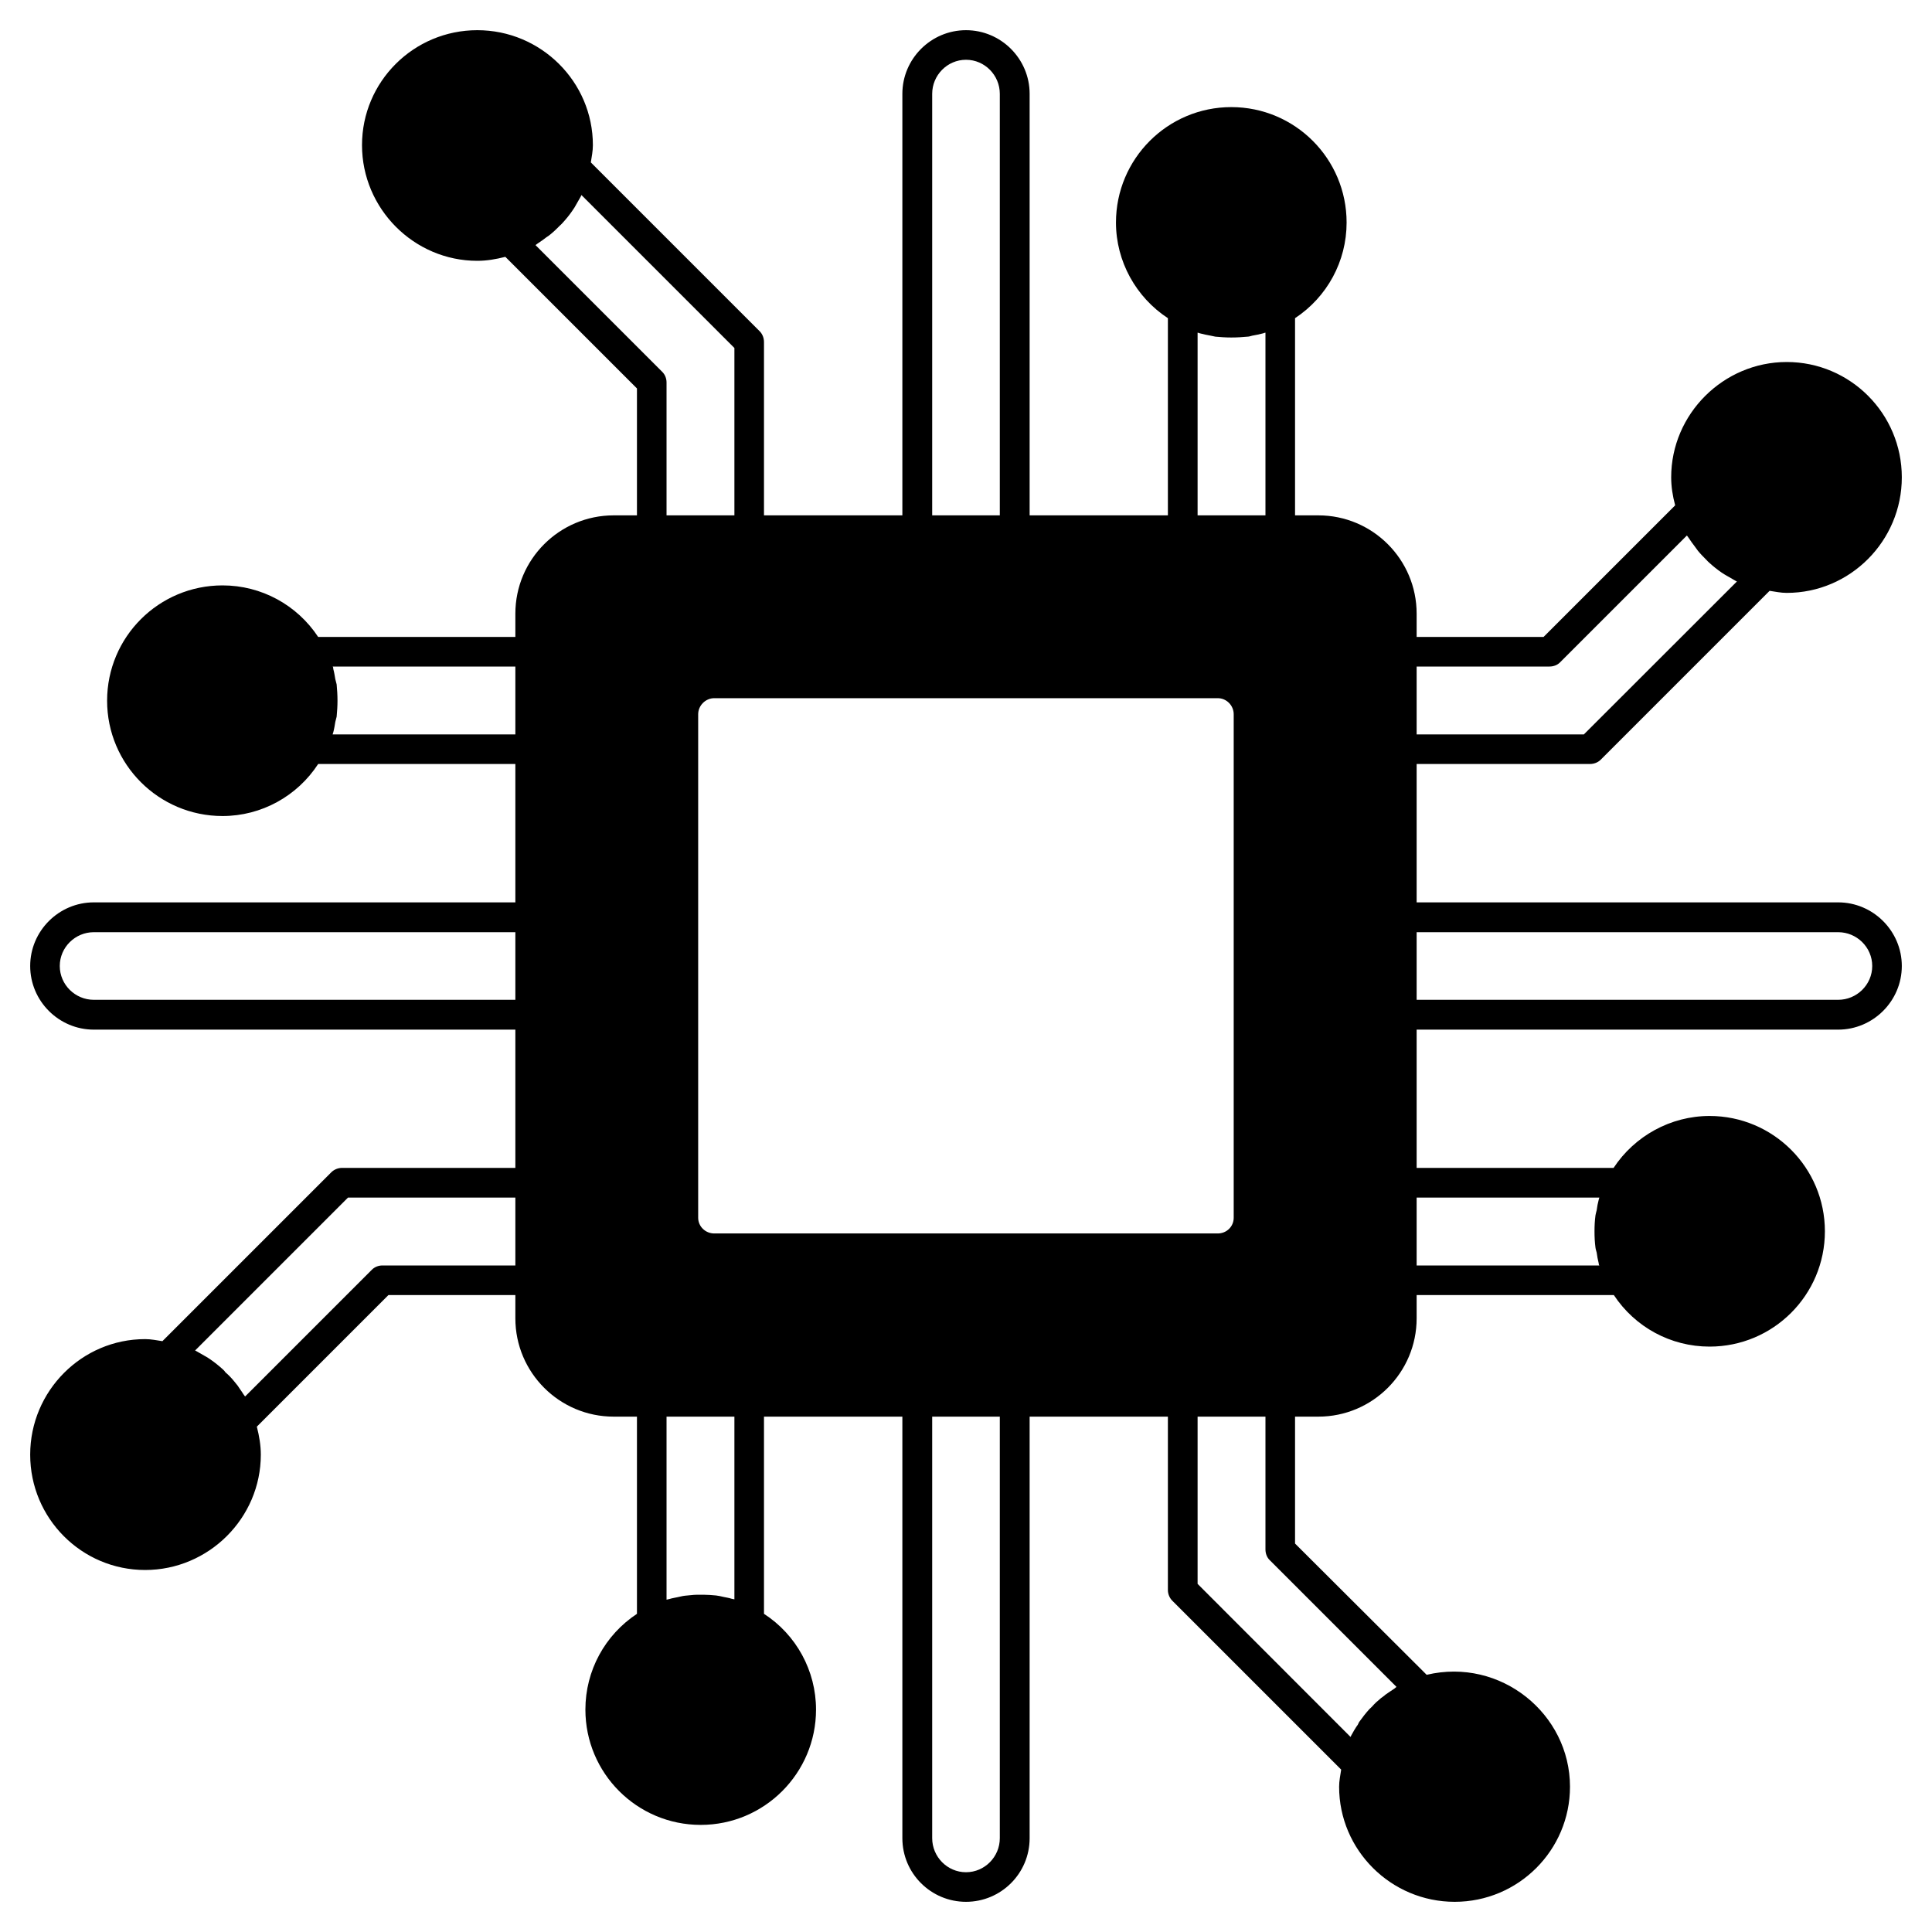 <svg width="16" height="16" viewBox="0 0 16 16" fill="none" xmlns="http://www.w3.org/2000/svg">
<g clip-path="url(#clip0_123_2668)">
<path d="M13.168 6.327C13.2 6.327 13.232 6.315 13.255 6.293L14.655 4.893C14.703 4.9 14.748 4.91 14.797 4.91C15.322 4.91 15.75 4.48 15.75 3.953C15.75 3.425 15.322 2.998 14.797 2.998C14.273 2.998 13.84 3.428 13.84 3.953C13.84 4.03 13.852 4.107 13.873 4.185L12.783 5.275H11.732V5.082C11.732 4.633 11.367 4.268 10.918 4.268H10.725V2.635C10.99 2.46 11.152 2.165 11.152 1.843C11.152 1.315 10.725 0.887 10.197 0.887C9.67 0.887 9.242 1.315 9.242 1.843C9.242 2.165 9.408 2.462 9.672 2.635V4.268H8.527V0.777C8.527 0.487 8.29 0.25 8 0.25C7.71 0.25 7.473 0.487 7.473 0.777V4.268H6.327V2.833C6.327 2.8 6.315 2.768 6.293 2.745L4.893 1.345C4.9 1.298 4.91 1.252 4.91 1.202C4.91 0.677 4.48 0.25 3.953 0.25C3.425 0.25 2.998 0.677 2.998 1.202C2.998 1.728 3.428 2.16 3.953 2.16C4.03 2.16 4.107 2.147 4.185 2.127L5.275 3.217V4.268H5.082C4.633 4.268 4.268 4.633 4.268 5.082V5.275H2.635C2.46 5.01 2.165 4.848 1.843 4.848C1.315 4.848 0.887 5.275 0.887 5.803C0.887 6.33 1.315 6.758 1.843 6.758C2.165 6.758 2.462 6.593 2.635 6.327H4.268V7.473H0.777C0.487 7.473 0.25 7.71 0.25 8C0.25 8.29 0.487 8.527 0.777 8.527H4.268V9.672H2.833C2.8 9.672 2.768 9.685 2.745 9.707L1.345 11.107C1.298 11.1 1.252 11.09 1.202 11.09C0.677 11.09 0.25 11.52 0.25 12.047C0.25 12.575 0.677 13.002 1.202 13.002C1.728 13.002 2.16 12.572 2.16 12.047C2.16 11.97 2.147 11.893 2.127 11.815L3.217 10.725H4.268V10.918C4.268 11.367 4.633 11.732 5.082 11.732H5.275V13.365C5.01 13.54 4.848 13.835 4.848 14.158C4.848 14.685 5.275 15.113 5.803 15.113C6.33 15.113 6.758 14.685 6.758 14.158C6.758 13.835 6.593 13.537 6.327 13.365V11.732H7.473V15.223C7.473 15.515 7.71 15.75 8 15.75C8.29 15.75 8.527 15.515 8.527 15.223V11.732H9.672V13.168C9.672 13.2 9.685 13.232 9.707 13.255L11.107 14.655C11.1 14.703 11.09 14.748 11.09 14.797C11.09 15.322 11.52 15.75 12.047 15.75C12.575 15.75 13.002 15.322 13.002 14.797C13.002 14.193 12.428 13.725 11.815 13.87L10.725 12.783V11.732H10.918C11.367 11.732 11.732 11.367 11.732 10.918V10.725H13.365C13.54 10.99 13.835 11.152 14.158 11.152C14.685 11.152 15.113 10.725 15.113 10.197C15.113 9.67 14.685 9.242 14.158 9.242C13.835 9.242 13.537 9.408 13.363 9.672H11.732V8.527H15.223C15.512 8.527 15.75 8.29 15.75 8C15.75 7.71 15.512 7.473 15.223 7.473H11.732V6.327H13.168ZM11.732 5.52H12.832C12.865 5.52 12.898 5.508 12.92 5.485L13.97 4.435C13.97 4.435 13.98 4.447 13.985 4.455C14 4.478 14.018 4.503 14.035 4.525C14.043 4.537 14.053 4.55 14.062 4.562C14.085 4.59 14.107 4.612 14.133 4.638C14.14 4.645 14.145 4.652 14.155 4.66C14.188 4.69 14.223 4.718 14.258 4.742C14.265 4.747 14.275 4.753 14.283 4.758L14.373 4.81C14.373 4.81 14.38 4.815 14.385 4.815L13.117 6.082H11.732V5.52ZM4.268 10.48H3.167C3.135 10.48 3.103 10.492 3.08 10.515L2.03 11.565C2.03 11.565 2.02 11.553 2.015 11.545C2 11.52 1.982 11.498 1.968 11.475C1.958 11.463 1.948 11.45 1.938 11.438C1.915 11.41 1.893 11.387 1.867 11.365C1.86 11.355 1.855 11.348 1.845 11.34C1.812 11.31 1.778 11.283 1.742 11.258C1.735 11.252 1.725 11.248 1.718 11.242C1.688 11.225 1.657 11.207 1.627 11.19C1.623 11.188 1.62 11.185 1.615 11.185L2.882 9.918H4.268V10.48ZM4.268 8.28H0.777C0.623 8.28 0.495 8.155 0.495 8C0.495 7.845 0.623 7.72 0.777 7.72H4.268V8.28ZM4.268 6.082H2.755C2.755 6.082 2.757 6.07 2.76 6.065C2.768 6.035 2.772 6.008 2.777 5.978C2.78 5.963 2.785 5.95 2.788 5.935C2.792 5.89 2.795 5.848 2.795 5.803C2.795 5.755 2.792 5.713 2.788 5.668C2.785 5.652 2.78 5.64 2.777 5.625C2.772 5.598 2.768 5.567 2.76 5.54C2.76 5.532 2.76 5.527 2.755 5.52H4.268V6.082ZM5.52 13.245V11.732H6.082V13.245C6.082 13.245 6.065 13.242 6.058 13.24C6.035 13.232 6.013 13.23 5.992 13.225C5.97 13.22 5.95 13.215 5.93 13.213C5.897 13.21 5.862 13.207 5.83 13.207C5.81 13.207 5.793 13.207 5.772 13.207C5.74 13.207 5.705 13.213 5.673 13.215C5.652 13.217 5.633 13.223 5.612 13.227C5.59 13.232 5.567 13.235 5.545 13.242C5.537 13.245 5.527 13.245 5.52 13.248V13.245ZM5.782 10.085V5.915C5.782 5.843 5.843 5.782 5.915 5.782H10.085C10.158 5.782 10.217 5.843 10.217 5.915V10.085C10.217 10.158 10.158 10.215 10.085 10.215H5.915C5.843 10.215 5.782 10.158 5.782 10.085ZM9.918 2.755C9.918 2.755 9.93 2.757 9.935 2.76C9.965 2.768 9.998 2.775 10.027 2.78L10.065 2.788C10.107 2.792 10.152 2.795 10.197 2.795C10.245 2.795 10.29 2.792 10.332 2.788C10.345 2.788 10.357 2.783 10.37 2.78C10.4 2.775 10.432 2.768 10.463 2.76C10.467 2.757 10.473 2.757 10.48 2.755V4.268H9.918V2.755ZM7.72 0.777C7.72 0.623 7.845 0.495 8 0.495C8.155 0.495 8.28 0.623 8.28 0.777V4.268H7.72V0.777ZM4.435 2.03C4.435 2.03 4.447 2.02 4.455 2.015C4.478 2 4.503 1.982 4.525 1.965C4.537 1.958 4.55 1.948 4.562 1.938C4.59 1.915 4.612 1.893 4.638 1.867C4.645 1.86 4.652 1.855 4.66 1.845C4.69 1.812 4.718 1.778 4.742 1.742C4.747 1.735 4.753 1.725 4.758 1.718C4.775 1.688 4.793 1.657 4.81 1.627C4.81 1.623 4.815 1.62 4.815 1.615L6.082 2.882V4.268H5.52V3.167C5.52 3.135 5.508 3.103 5.485 3.08L4.435 2.03ZM8.28 15.223C8.28 15.377 8.155 15.505 8 15.505C7.845 15.505 7.72 15.377 7.72 15.223V11.732H8.28V15.223ZM11.565 13.97C11.565 13.97 11.553 13.98 11.547 13.985C11.523 14 11.498 14.018 11.473 14.035C11.463 14.045 11.45 14.053 11.438 14.062C11.41 14.085 11.385 14.107 11.363 14.133L11.34 14.155C11.31 14.188 11.283 14.223 11.258 14.258C11.252 14.265 11.25 14.275 11.245 14.283C11.225 14.31 11.207 14.342 11.19 14.373C11.19 14.377 11.185 14.38 11.185 14.385L9.918 13.117V11.732H10.48V12.832C10.48 12.865 10.492 12.898 10.515 12.92L11.565 13.97ZM13.245 9.918C13.245 9.918 13.242 9.93 13.24 9.935C13.232 9.965 13.227 9.992 13.223 10.023C13.22 10.037 13.215 10.05 13.213 10.065C13.207 10.11 13.205 10.152 13.205 10.197C13.205 10.245 13.207 10.287 13.213 10.332C13.215 10.348 13.22 10.36 13.223 10.373C13.227 10.402 13.232 10.432 13.24 10.463C13.24 10.467 13.24 10.473 13.245 10.48H11.732V9.918H13.245ZM15.223 7.72C15.377 7.72 15.505 7.845 15.505 8C15.505 8.155 15.377 8.28 15.223 8.28H11.732V7.72H15.223Z" fill="black"/>
</g>
<defs>
<clipPath id="clip0_123_2668">
<rect width="16" height="16" fill="white"/>
</clipPath>
</defs>
</svg>
